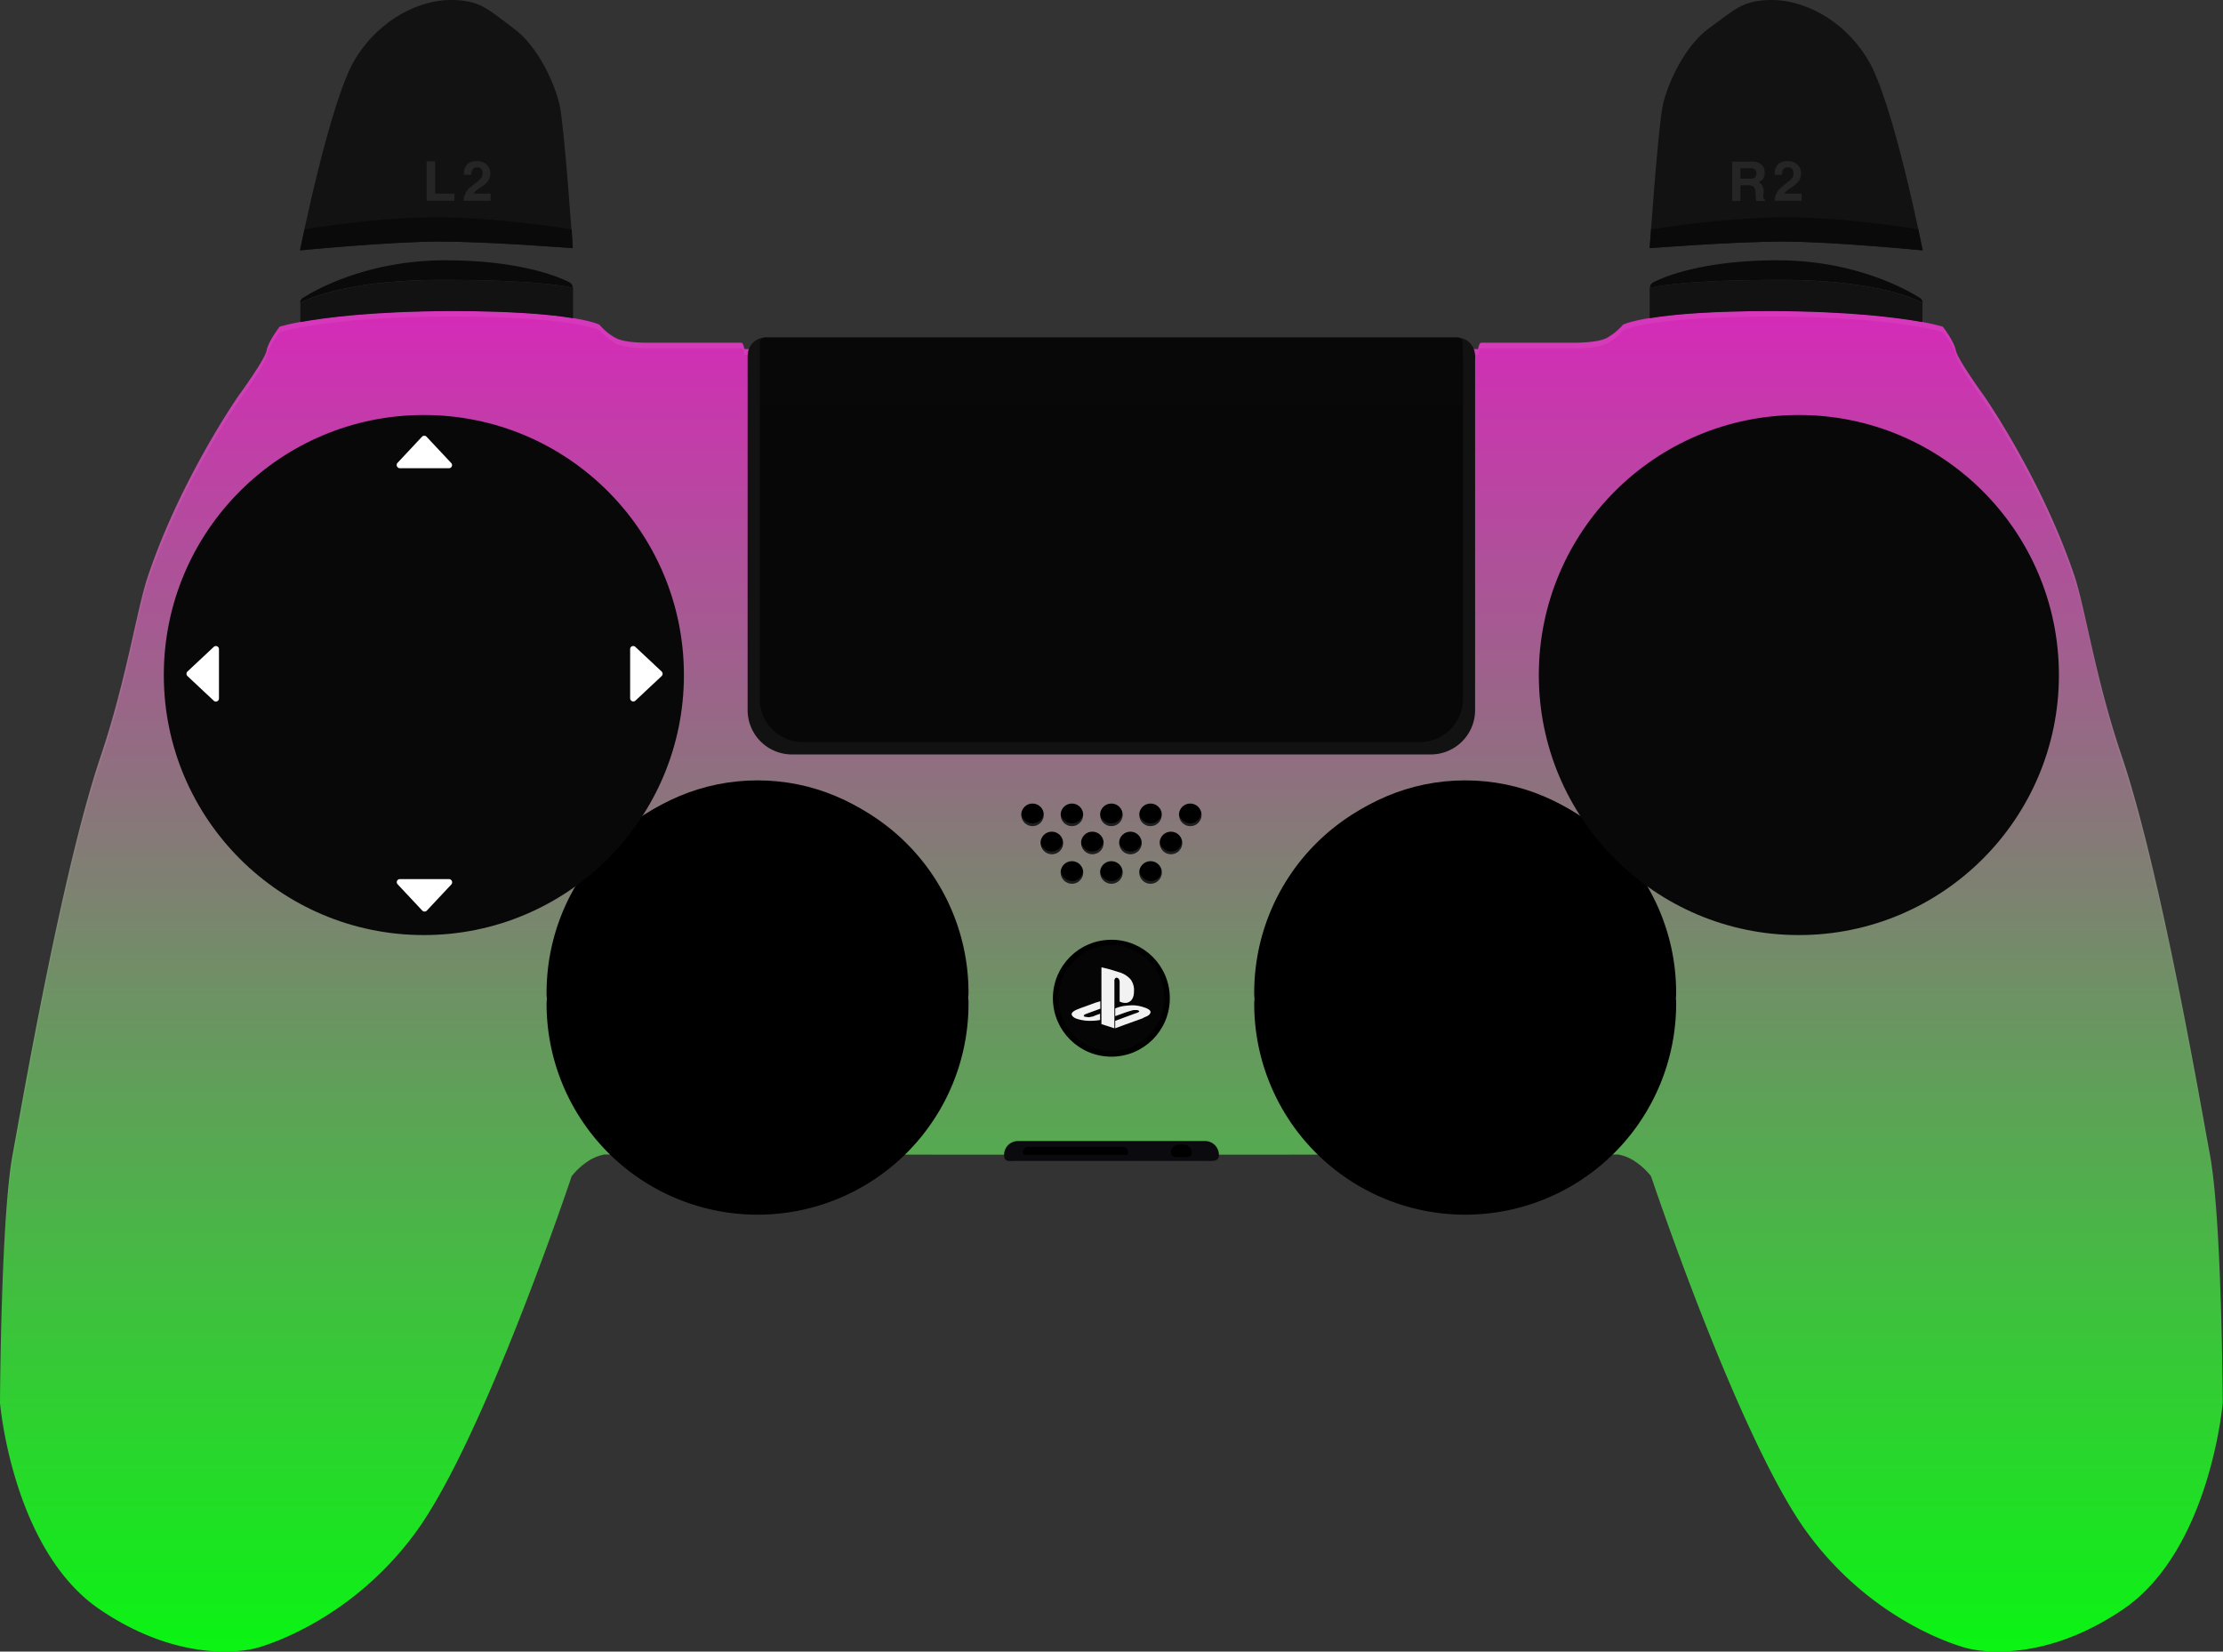 <svg xmlns="http://www.w3.org/2000/svg" xmlns:xlink="http://www.w3.org/1999/xlink" width="806.1" height="598.933" viewBox="0 0 806.1 598.933">
  <rect x="0" y="0" width="806.1" height="598.933" fill="#333333" stroke="none"/>
  <defs>
    <linearGradient id="linear-gradient" x1="0.5" x2="0.5" y2="1" gradientUnits="objectBoundingBox">
      <stop offset="0" stop-color="#d52ab8"/>
      <stop offset="0.217" stop-color="#a85794"/>
      <stop offset="1" stop-color="#08f711"/>
    </linearGradient>
  </defs>
  <g id="base" transform="translate(0 -0.033)">
    <path id="path91" d="M898.3,515.7c-2.9-15.5-17.7-102.5-32-144.6-9.4-27.7-13.1-53-17-64.9-12-35.7-33-65.7-33-65.7s-9.5-13.1-10.1-16.3c-.6-3.3-4.7-8.6-4.7-8.6s-17.4-5.7-62.3-5.7-53.7,5-53.7,5a22.515,22.515,0,0,1-5.9,4.8c-3.5,1.8-11.7,1.7-11.7,1.7H634.5a1.008,1.008,0,0,0-.9.3,5.3,5.3,0,0,0-.6,2H366.9a7.134,7.134,0,0,0-.6-2,1.061,1.061,0,0,0-.9-.3H332s-8.2.2-11.7-1.7a20.514,20.514,0,0,1-5.9-4.8s-8.8-5-53.7-5c-44.8,0-62.3,5.7-62.3,5.7s-4.1,5.3-4.7,8.6-10.1,16.3-10.1,16.3-21,30-33,65.7c-4,11.9-7.7,37.2-17,64.9-14.3,42.1-29.1,129.1-32,144.6-4.3,23.2-4.6,90.2-4.6,90.2s4.5,53.4,36.2,74.9,56.7,14,56.7,14,33.1-8.2,57.8-41.9,56.6-129.2,56.6-129.2a24.5,24.5,0,0,1,5.7-5.3,15.791,15.791,0,0,1,6.3-2.6l183.7.1,183.7-.1a15.791,15.791,0,0,1,6.3,2.6,24.5,24.5,0,0,1,5.7,5.3s31.9,95.4,56.6,129.2,57.8,41.9,57.8,41.9,25,7.5,56.7-14S903,605.9,903,605.9,902.7,538.9,898.3,515.7Z" transform="translate(-97 -97.1)" fill="url(#linear-gradient)"/>
    <g id="base-2" data-name="base" transform="translate(-97 -97.067)">
      <g id="g129">
        <g id="g127">
          <g id="g125">
            <g id="g95" opacity="0.06">
              <path id="path93" d="M133.6,373.1c9.4-27.7,13.1-53,17-64.9,12-35.7,33-65.7,33-65.7s9.5-13.1,10.1-16.3c.6-3.3,4.7-8.6,4.7-8.6s17.4-5.7,62.3-5.7c44.8,0,53.7,5,53.7,5a22.515,22.515,0,0,0,5.9,4.8c3.5,1.8,11.7,1.7,11.7,1.7h33.4a1.008,1.008,0,0,1,.9.3,5.3,5.3,0,0,1,.6,2H633.1a7.135,7.135,0,0,1,.6-2,1.061,1.061,0,0,1,.9-.3H668s8.2.2,11.7-1.7a20.514,20.514,0,0,0,5.9-4.8s8.8-5,53.7-5,62.3,5.7,62.3,5.7,4.1,5.3,4.7,8.6,10.1,16.3,10.1,16.3,21,30,33,65.7c4,11.9,7.7,37.2,17,64.9,14.3,42.1,29.1,129.1,32,144.6,3.9,20.9,4.6,77.3,4.7,88.3v-.1s-.3-66.9-4.7-90.1c-2.9-15.5-17.7-102.5-32-144.6-9.4-27.7-13.1-53-17-64.9-12-35.7-33-65.7-33-65.7s-9.5-13.1-10.1-16.3c-.6-3.3-4.7-8.6-4.7-8.6s-17.4-5.7-62.3-5.7-53.7,5-53.7,5a22.515,22.515,0,0,1-5.9,4.8c-3.5,1.8-11.7,1.7-11.7,1.7H634.6a1.008,1.008,0,0,0-.9.3,5.3,5.3,0,0,0-.6,2H366.9a7.134,7.134,0,0,0-.6-2,1.061,1.061,0,0,0-.9-.3H332s-8.2.2-11.7-1.7a20.514,20.514,0,0,1-5.9-4.8s-8.8-5-53.7-5c-44.8,0-62.3,5.7-62.3,5.7s-4.1,5.3-4.7,8.6-10.1,16.3-10.1,16.3-21,30-33,65.7c-4,11.9-7.7,37.2-17,64.9-14.3,42.1-29.1,129.1-32,144.6-4.3,23.1-4.6,90.1-4.6,90.1v.1c.1-10.9.7-67.4,4.7-88.3C104.6,502.3,119.3,415.2,133.6,373.1Z" fill="#fff"/>
            </g>
            <path id="path97" d="M448.2,457.1a76.5,76.5,0,0,0-153,0,13.4,13.4,0,0,0,.1,2c0,.7-.1,1.3-.1,2a76.5,76.5,0,0,0,153,0,13.4,13.4,0,0,0-.1-2C448.1,458.4,448.2,457.7,448.2,457.1Z"/>
            <circle id="circle99" cx="73" cy="73" r="73" transform="translate(298.7 380.1)"/>
            <circle id="circle101" cx="51.5" cy="51.5" r="51.5" transform="translate(320.2 401.6)"/>
            <path id="path103" d="M704.8,457.1a76.5,76.5,0,0,0-153,0,13.405,13.405,0,0,0,.1,2c0,.7-.1,1.3-.1,2a76.5,76.5,0,0,0,153,0,13.405,13.405,0,0,0-.1-2A14.087,14.087,0,0,0,704.8,457.1Z"/>
            <circle id="circle105" cx="73" cy="73" r="73" transform="translate(555.3 380.1)"/>
            <circle id="circle107" cx="51.5" cy="51.5" r="51.5" transform="translate(576.8 401.6)"/>
            <path id="path109" d="M631.8,225.1a6.568,6.568,0,0,0-6.5-5.6H374.7a6.481,6.481,0,0,0-6.5,5.6,14.768,14.768,0,0,0-.1,2.1V354.6a16.09,16.09,0,0,0,16.1,16.1H615.8a16.089,16.089,0,0,0,16.1-16.1V227.2A7.41,7.41,0,0,0,631.8,225.1Z" fill="#121212"/>
            <circle id="circle111" cx="94.3" cy="94.3" r="94.3" transform="translate(655 247.6)" fill="#080808"/>
            <g id="g123">
              <circle id="circle113" cx="94.3" cy="94.3" r="94.3" transform="translate(156.4 247.6)" fill="#080808"/>
              <path id="path115" d="M327.4,351.2l9.5-8.9a1.151,1.151,0,0,0,0-1.7l-9.5-8.9a1.115,1.115,0,0,0-1.9.8v17.8A1.147,1.147,0,0,0,327.4,351.2Z" fill="#fff"/>
              <path id="path117" d="M242,266.9h17.8a1.115,1.115,0,0,0,.8-1.9l-8.9-9.5a1.151,1.151,0,0,0-1.7,0l-8.9,9.5A1.171,1.171,0,0,0,242,266.9Z" fill="#fff"/>
              <path id="path119" d="M174.5,331.7l-9.5,8.9a1.151,1.151,0,0,0,0,1.7l9.5,8.9a1.115,1.115,0,0,0,1.9-.8V332.6A1.125,1.125,0,0,0,174.5,331.7Z" fill="#fff"/>
              <path id="path121" d="M259.8,415.9H242a1.115,1.115,0,0,0-.8,1.9l8.9,9.5a1.151,1.151,0,0,0,1.7,0l8.9-9.5A1.171,1.171,0,0,0,259.8,415.9Z" fill="#fff"/>
            </g>
          </g>
        </g>
      </g>
      <g id="g221">
        <g id="g207">
          <circle id="circle193" cx="4.1" cy="4.1" r="4.1" transform="translate(495.9 409.4)"/>
          <circle id="circle195" cx="4.1" cy="4.1" r="4.1" transform="translate(495.9 388.5)"/>
          <circle id="circle197" cx="4.1" cy="4.1" r="4.1" transform="translate(489 398.7)"/>
          <circle id="circle199" cx="4.1" cy="4.1" r="4.1" transform="translate(474.3 398.7)"/>
          <circle id="circle201" cx="4.1" cy="4.1" r="4.1" transform="translate(481.6 409.4)"/>
          <circle id="circle203" cx="4.1" cy="4.1" r="4.1" transform="translate(481.6 388.5)"/>
          <circle id="circle205" cx="4.1" cy="4.1" r="4.1" transform="translate(467.3 388.5)"/>
        </g>
        <g id="g219">
          <circle id="circle209" cx="4.1" cy="4.1" r="4.1" transform="translate(502.8 398.7)"/>
          <circle id="circle211" cx="4.1" cy="4.1" r="4.1" transform="translate(517.5 398.7)"/>
          <circle id="circle213" cx="4.1" cy="4.1" r="4.1" transform="translate(510.1 409.4)"/>
          <circle id="circle215" cx="4.1" cy="4.1" r="4.1" transform="translate(510.1 388.5)"/>
          <circle id="circle217" cx="4.1" cy="4.1" r="4.1" transform="translate(524.5 388.5)"/>
        </g>
      </g>
      <g id="g247" opacity="0.12">
        <path id="path223" d="M500,416.6a4.193,4.193,0,0,1-4.1-3.6c0,.2-.1.3-.1.5a4.1,4.1,0,0,0,8.2,0,.9.9,0,0,0-.1-.5A3.852,3.852,0,0,1,500,416.6Z" fill="#fff"/>
        <path id="path225" d="M500,396.7a4.055,4.055,0,0,0,4.1-4.1.9.9,0,0,0-.1-.5,4.116,4.116,0,0,1-4.1,3.6,4.193,4.193,0,0,1-4.1-3.6c0,.2-.1.3-.1.5A4.439,4.439,0,0,0,500,396.7Z" fill="#fff"/>
        <path id="path227" d="M497.2,402.8a.9.9,0,0,0-.1-.5,4.116,4.116,0,0,1-4.1,3.6,4.193,4.193,0,0,1-4.1-3.6c0,.2-.1.3-.1.5a4.055,4.055,0,0,0,4.1,4.1A4.165,4.165,0,0,0,497.2,402.8Z" fill="#fff"/>
        <path id="path229" d="M482.4,402.3a4.116,4.116,0,0,1-4.1,3.6,4.193,4.193,0,0,1-4.1-3.6c0,.2-.1.3-.1.5a4.1,4.1,0,1,0,8.2,0C482.5,402.6,482.5,402.5,482.4,402.3Z" fill="#fff"/>
        <path id="path231" d="M485.8,416.6a4.193,4.193,0,0,1-4.1-3.6c0,.2-.1.3-.1.5a4.1,4.1,0,1,0,8.2,0,.9.9,0,0,0-.1-.5A3.852,3.852,0,0,1,485.8,416.6Z" fill="#fff"/>
        <path id="path233" d="M485.8,396.7a4.055,4.055,0,0,0,4.1-4.1.9.9,0,0,0-.1-.5,4.116,4.116,0,0,1-4.1,3.6,4.193,4.193,0,0,1-4.1-3.6c0,.2-.1.3-.1.5A4.366,4.366,0,0,0,485.8,396.7Z" fill="#fff"/>
        <path id="path235" d="M475.6,392.6a.9.9,0,0,0-.1-.5,4.116,4.116,0,0,1-4.1,3.6,4.193,4.193,0,0,1-4.1-3.6c0,.2-.1.3-.1.5a4.055,4.055,0,0,0,4.1,4.1A4.229,4.229,0,0,0,475.6,392.6Z" fill="#fff"/>
        <path id="path237" d="M511,402.3a4.116,4.116,0,0,1-4.1,3.6,4.193,4.193,0,0,1-4.1-3.6c0,.2-.1.3-.1.5a4.1,4.1,0,1,0,8.2,0C511.1,402.6,511,402.5,511,402.3Z" fill="#fff"/>
        <path id="path239" d="M521.6,405.9a4.193,4.193,0,0,1-4.1-3.6c0,.2-.1.3-.1.5a4.1,4.1,0,1,0,8.2,0,.9.9,0,0,0-.1-.5A3.72,3.72,0,0,1,521.6,405.9Z" fill="#fff"/>
        <path id="path241" d="M514.3,416.6a4.193,4.193,0,0,1-4.1-3.6c0,.2-.1.3-.1.5a4.1,4.1,0,1,0,8.2,0,.9.9,0,0,0-.1-.5A3.852,3.852,0,0,1,514.3,416.6Z" fill="#fff"/>
        <path id="path243" d="M514.3,396.7a4.055,4.055,0,0,0,4.1-4.1.9.9,0,0,0-.1-.5,4.116,4.116,0,0,1-4.1,3.6,4.193,4.193,0,0,1-4.1-3.6c0,.2-.1.3-.1.5A4.366,4.366,0,0,0,514.3,396.7Z" fill="#fff"/>
        <path id="path245" d="M528.6,395.7a4.193,4.193,0,0,1-4.1-3.6c0,.2-.1.3-.1.5a4.1,4.1,0,1,0,8.2,0,.9.9,0,0,0-.1-.5A3.852,3.852,0,0,1,528.6,395.7Z" fill="#fff"/>
      </g>
      <path id="path249" d="M533.6,518.1H465.7c-2.8,0-4.6.6-4.6-2.2h0a5.015,5.015,0,0,1,5-5H534a5.015,5.015,0,0,1,5,5h0C539.1,518.6,536.4,518.1,533.6,518.1Z" fill="#0b0b0f"/>
      <path id="path251" d="M505.3,515.9H468.8a.9.9,0,0,1-.9-.9h0a2.006,2.006,0,0,1,2-2h34.2a2.006,2.006,0,0,1,2,2h0A.765.765,0,0,1,505.3,515.9Z"/>
      <path id="path253" d="M527.5,516.7h-4.2a1.752,1.752,0,0,1-1.7-1.7h0a2.8,2.8,0,0,1,2.8-2.8h1.9a2.8,2.8,0,0,1,2.8,2.8h0A1.5,1.5,0,0,1,527.5,516.7Z"/>
      <g id="g264">
        <g id="g262">
          <path id="path255" d="M627.4,221.4a1.9,1.9,0,0,0-1.9-1.9H374.4a1.9,1.9,0,0,0-1.9,1.9V350.6a15.62,15.62,0,0,0,15.6,15.6H611.9a15.62,15.62,0,0,0,15.6-15.6V227.5Z" fill="#080808"/>
          <g id="g260" opacity="0.12">
            <path id="path258" d="M372.5,350.6a15.62,15.62,0,0,0,15.6,15.6H611.9a15.62,15.62,0,0,0,15.6-15.6V244.1h-255Z"/>
          </g>
        </g>
      </g>
      <g id="g320">
        <circle id="circle310" cx="20.2" cy="20.2" r="20.2" transform="translate(479.8 438.9)" fill="#050505" stroke="#000" stroke-miterlimit="10" stroke-width="2"/>
        <g id="g318">
          <path id="path312" d="M501.1,465.7V452.9a1.327,1.327,0,0,1,.3-1,.574.574,0,0,1,.7-.2c.6.2.9.7.9,1.7v6.9a4.552,4.552,0,0,0,2.1.5,2.767,2.767,0,0,0,1.6-.5c1-.7,1.5-1.9,1.5-3.7a6.492,6.492,0,0,0-1.2-4.3,8.79,8.79,0,0,0-4.1-2.6c-1.3-.4-2.5-.8-3.6-1.1s-2-.5-2.9-.7v12.2h0v2.7h0v1.7h0V467h0v1.5l4.7,1.5v-3.6h0Z" fill="#f2f2f2"/>
          <path id="path314" d="M496,464.7l-1.7.6-.9.4-1.6.3-1.5-.2c-.3-.2-.4-.4-.2-.6.1-.1.2-.1.3-.2s.3-.1.4-.2l1.1-.4,4.1-1.5v-2.7l-1.7.5-5.5,2-1,.4c-1.5.6-2.2,1.2-2.2,1.8.1.8,1,1.5,2.7,1.9a15.21,15.21,0,0,0,4.3.5,20.2,20.2,0,0,0,3.3-.3v-2.3h.1Z" fill="#f2f2f2"/>
          <path id="path316" d="M511.8,462.4a12.885,12.885,0,0,0-2.5-.6,10.478,10.478,0,0,0-2.5-.1,26.609,26.609,0,0,0-2.8.3,15.255,15.255,0,0,0-2.6.8v2.8l3.9-1.4,1.6-.5,1.1-.3h1.4c.3.1.6.2.7.4,0,.2-.2.4-.8.6l-1.4.5-6.5,2.4V470l3.5-1.3,6.4-2.3.7-.4c1.5-.5,2.2-1.2,2.2-1.9C514.2,463.5,513.4,462.9,511.8,462.4Z" fill="#f2f2f2"/>
        </g>
      </g>
      <g id="g338">
        <g id="g328">
          <g id="g326">
            <path id="path322" d="M794.2,207a2.144,2.144,0,0,0-1.1-1.9c-4.5-2.9-23.4-13.6-51.5-13.6-26.9,0-41.1,5.9-45.1,8a2.2,2.2,0,0,0-1.2,2s9.8-2.9,47.5-2.9S794.2,207,794.2,207Z" fill="#0a0a0a"/>
            <path id="path324" d="M794.1,213.9h0V207s-13.7-8.4-51.4-8.4c-37.8,0-47.5,2.9-47.5,2.9v11h0c7.7-1.3,21.2-2.6,44.1-2.6C767.8,210,785.2,212.3,794.1,213.9Z" fill="#121212"/>
          </g>
        </g>
        <g id="g336">
          <g id="g334">
            <path id="path330" d="M205.8,207a2.144,2.144,0,0,1,1.1-1.9c4.5-2.9,23.4-13.6,51.5-13.6,26.9,0,41.1,5.9,45.1,8a2.2,2.2,0,0,1,1.2,2s-9.8-2.9-47.5-2.9S205.8,207,205.8,207Z" fill="#0a0a0a"/>
            <path id="path332" d="M205.9,213.9h0V207s13.7-8.4,51.4-8.4c37.8,0,47.5,2.9,47.5,2.9v11h0c-7.7-1.3-21.2-2.6-44.1-2.6C232.2,210,214.8,212.3,205.9,213.9Z" fill="#121212"/>
          </g>
        </g>
      </g>
      <g id="g376">
        <g id="g356">
          <g id="g354">
            <g id="g344">
              <path id="path340" d="M794.2,187.9s-32.7-3.2-50.6-3.2-48.4,2.4-48.4,2.4,3.1-44.7,4.8-52c1.6-7.3,7.7-21.3,16.9-27.9s11.9-10.1,22.7-10.1,25.4,6.4,34.6,21.4C783.5,133.5,794.2,187.9,794.2,187.9Z" fill="#121212"/>
              <path id="path342" d="M695.7,180.3s26.1-4.4,49-4.4c22.8,0,47.9,4.4,47.9,4.4,1,4.7,1.6,7.6,1.6,7.6s-32.7-3.2-50.6-3.2-48.4,2.4-48.4,2.4S695.4,184.4,695.7,180.3Z" fill="#0a0a0a"/>
            </g>
            <g id="g352" opacity="0.08">
              <g id="g348">
                <path id="path346" d="M745.7,162.8c-2.1,1.7-3.2,2.6-3.2,2.6a6.705,6.705,0,0,0-2,4.5h9.8v-2.6H744a6.705,6.705,0,0,1,2.1-1.9,12.467,12.467,0,0,0,2.7-2.1,4.771,4.771,0,0,0,1.3-3.3,4.223,4.223,0,0,0-1.4-3.3,5.13,5.13,0,0,0-3.5-1.2c-3.1,0-4.7,1.7-4.7,5h2.7q0-2.7,2.1-2.7a1.827,1.827,0,0,1,2,2.1C747.5,161,746.9,161.9,745.7,162.8Z" fill="#fff"/>
              </g>
              <path id="path350" d="M728.1,164.3h3c1.5,0,2.3.6,2.4,1.9.1,1.2.2,2.5.3,3.8h3.3v-.4c-.5-.2-.7-.7-.7-1.5a2.815,2.815,0,0,1,.1-.8v-.7a3.564,3.564,0,0,0-1.8-3.5,3.25,3.25,0,0,0,2.2-3.4,3.542,3.542,0,0,0-1.3-3,4.722,4.722,0,0,0-3.2-1h-7.3V170h3Zm0-6.2h3.7c1.4,0,2.1.6,2.1,1.9s-.8,1.9-2.3,1.9h-3.5Z" fill="#fff"/>
            </g>
          </g>
        </g>
        <g id="g374">
          <g id="g372">
            <g id="g362">
              <path id="path358" d="M205.8,187.9s32.7-3.2,50.6-3.2,48.3,2.4,48.3,2.4-3.1-44.7-4.8-52c-1.6-7.3-7.7-21.3-16.9-27.9-9.1-6.7-11.8-10.1-22.6-10.1s-25.4,6.4-34.6,21.4S205.8,187.9,205.8,187.9Z" fill="#121212"/>
              <path id="path360" d="M304.3,180.3s-26.1-4.4-49-4.4c-22.8,0-47.9,4.4-47.9,4.4-1,4.7-1.6,7.6-1.6,7.6s32.7-3.2,50.6-3.2,48.3,2.4,48.3,2.4S304.6,184.4,304.3,180.3Z" fill="#0a0a0a"/>
            </g>
            <g id="g370" opacity="0.08">
              <g id="g366">
                <path id="path364" d="M270.3,162.8c-2.1,1.7-3.2,2.6-3.2,2.6a6.705,6.705,0,0,0-2,4.5h9.8v-2.6h-6.2a6.705,6.705,0,0,1,2.1-1.9,12.468,12.468,0,0,0,2.7-2.1,4.771,4.771,0,0,0,1.3-3.3,4.223,4.223,0,0,0-1.4-3.3,5.13,5.13,0,0,0-3.5-1.2c-3.1,0-4.7,1.7-4.7,5h2.7q0-2.7,2.1-2.7a1.827,1.827,0,0,1,2,2.1C272.1,161,271.5,161.9,270.3,162.8Z" fill="#fff"/>
              </g>
              <path id="polygon368" d="M261.8,167.3h-7V155.6h-3.1v14.3h10.1Z" fill="#fff"/>
            </g>
          </g>
        </g>
      </g>
    </g>
  </g>
</svg>
